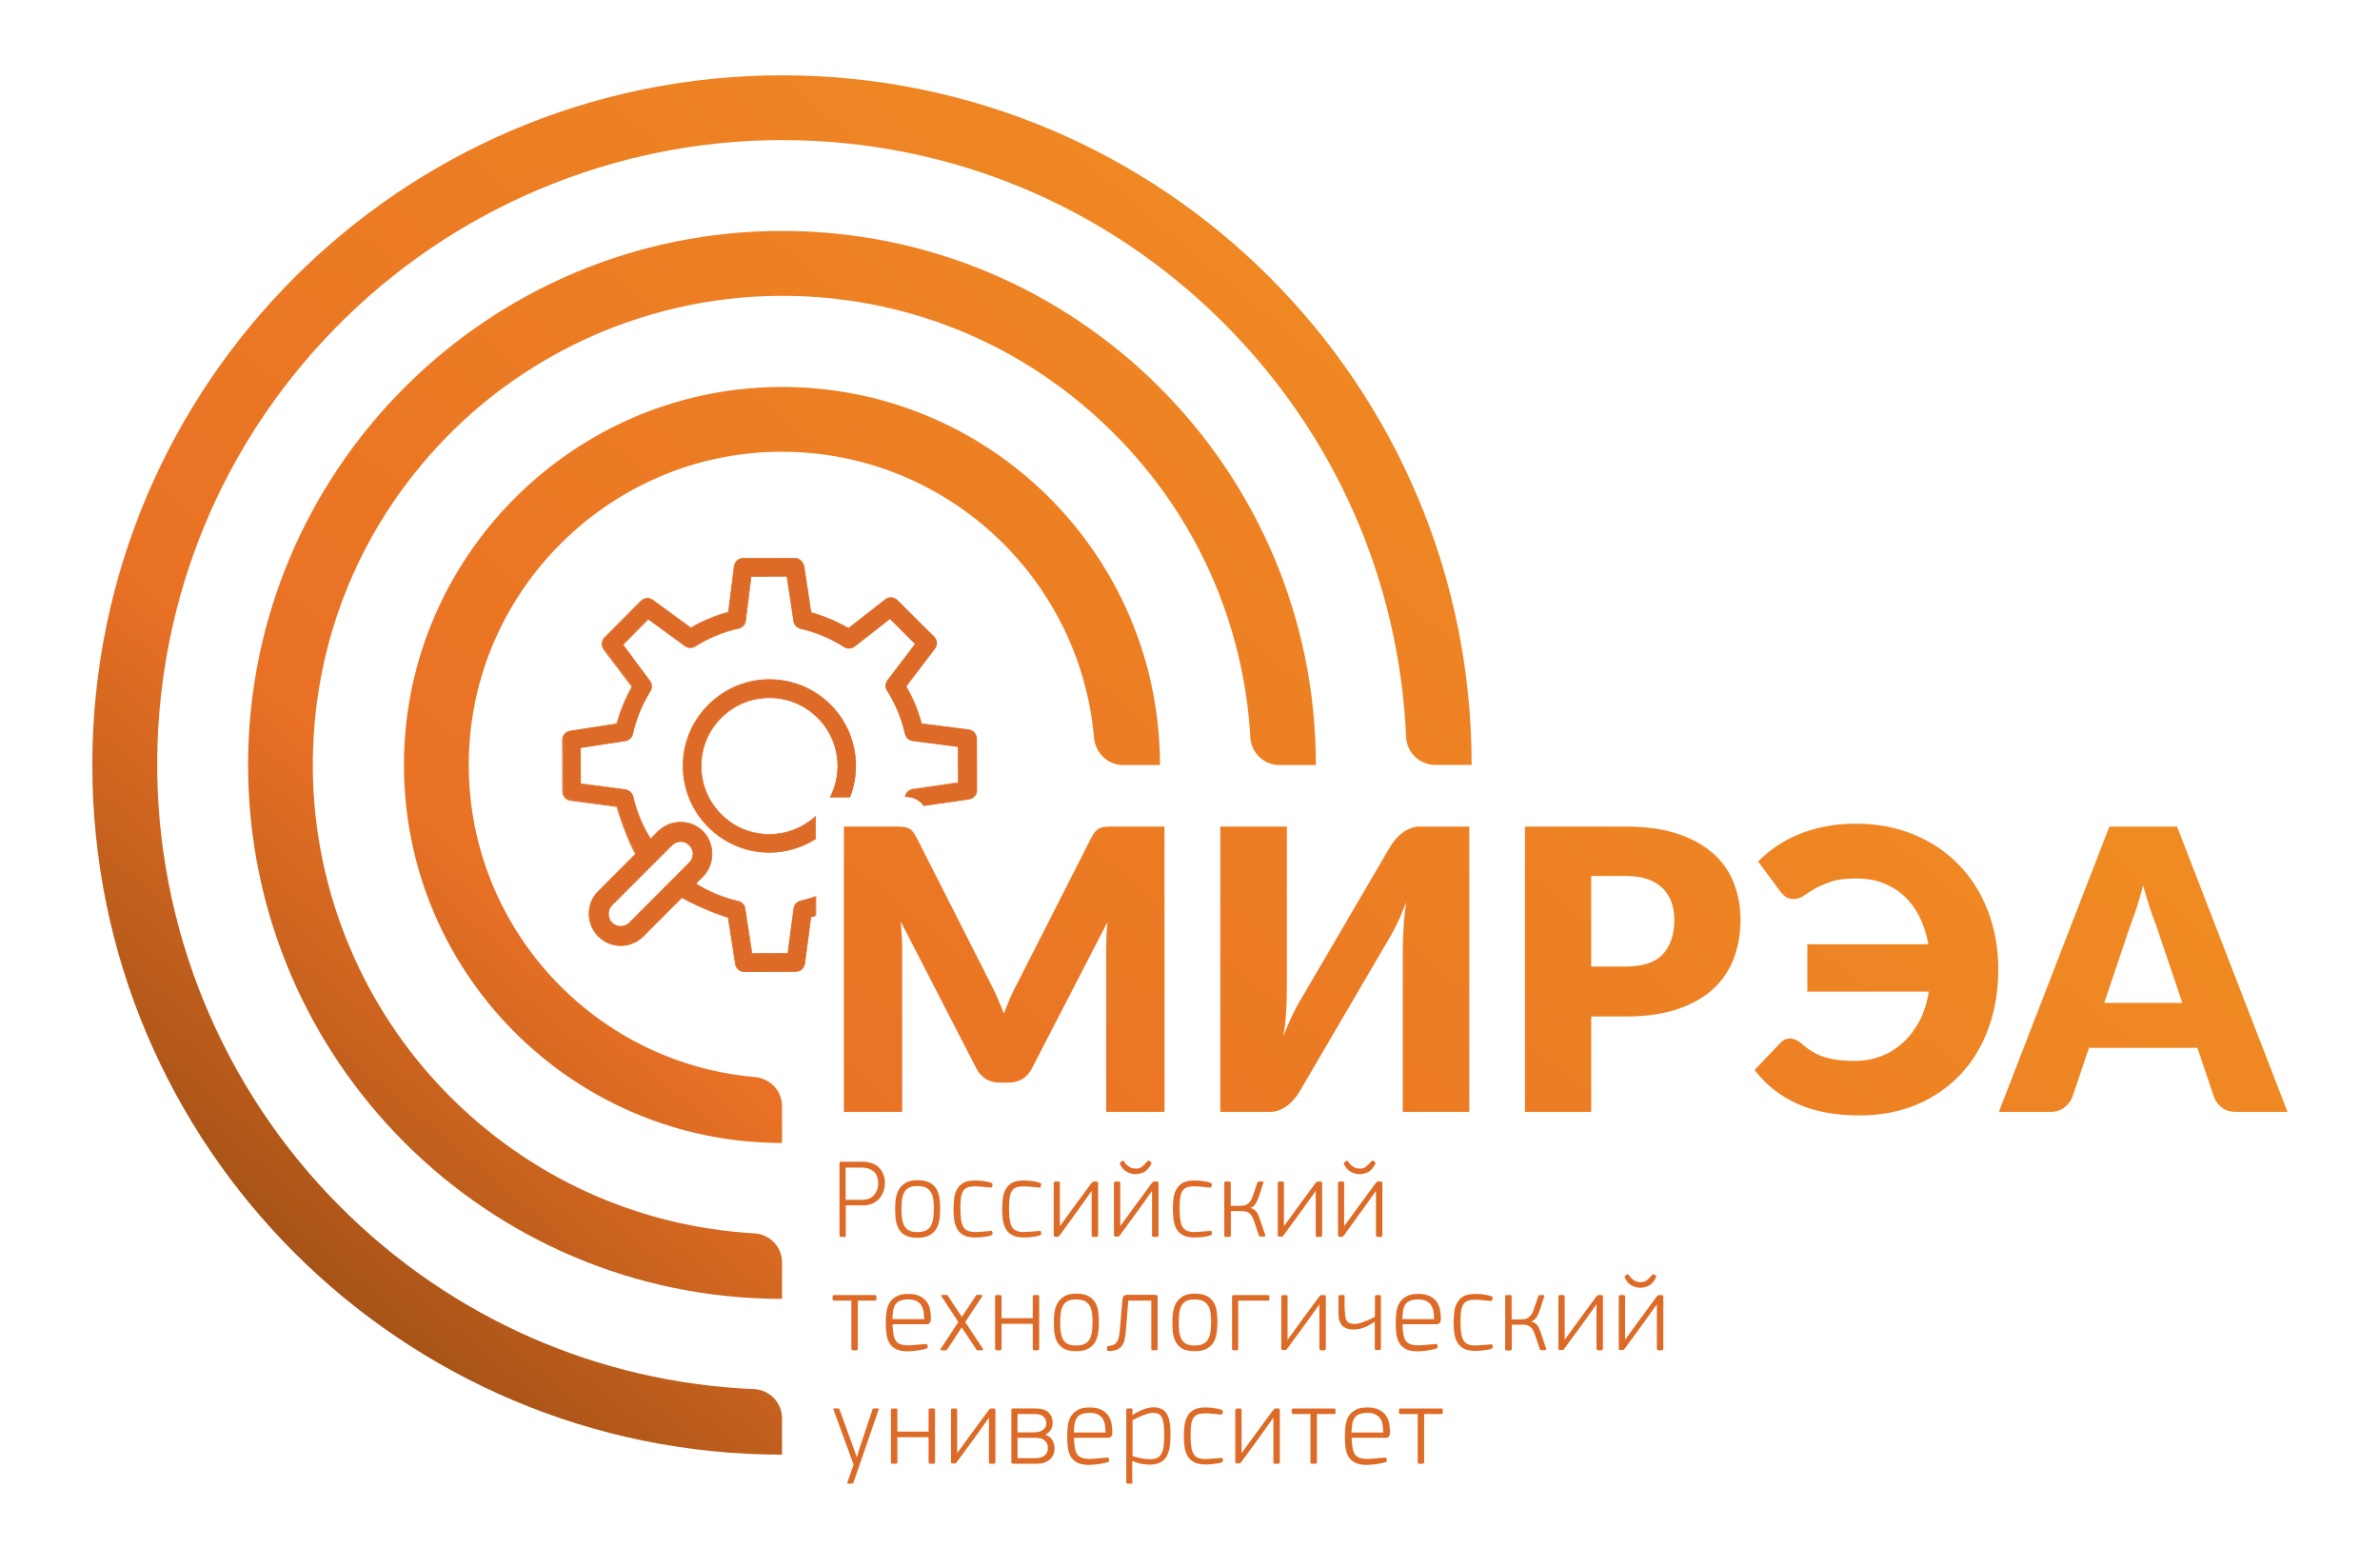<?xml version="1.0" encoding="utf-8"?>
<!-- Generator: Adobe Illustrator 25.4.1, SVG Export Plug-In . SVG Version: 6.00 Build 0)  -->
<svg version="1.1" id="Слой_1" xmlns="http://www.w3.org/2000/svg" xmlns:xlink="http://www.w3.org/1999/xlink" x="0px" y="0px"
	 viewBox="0 0 1624.2 1069.1" style="enable-background:new 0 0 1624.2 1069.1;" xml:space="preserve">
<g>
	<g>
		<path style="fill:#DD6B27;" d="M603.9,807.3c0,1.9-0.3,3.7-0.9,5.5c-0.6,1.8-1.5,3.4-2.7,4.9c-1.2,1.4-2.8,2.6-4.6,3.5
			c-1.9,0.9-4.2,1.4-6.9,1.4h-11.6v20.4c0,0.5-0.1,0.8-0.2,0.9c-0.2,0.2-0.4,0.2-0.9,0.2H574c-0.4,0-0.7-0.1-0.9-0.2
			c-0.2-0.2-0.2-0.5-0.2-0.9v-49.2c0-0.4,0.1-0.6,0.2-0.8c0.2-0.2,0.5-0.2,0.9-0.2h14.6c2.2,0,4.2,0.3,6,0.9
			c1.9,0.6,3.5,1.5,4.8,2.7c1.4,1.2,2.4,2.7,3.2,4.5C603.5,802.8,603.9,804.9,603.9,807.3z M599.3,807.4c0-3.7-1.1-6.4-3.3-8.1
			c-2.2-1.7-5-2.6-8.4-2.5h-10.5v22h11.5c0.6,0,1.5-0.1,2.7-0.3c1.2-0.2,2.4-0.7,3.5-1.5c1.2-0.8,2.2-1.9,3-3.4
			C598.9,811.9,599.3,809.9,599.3,807.4z"/>
		<path style="fill:#DD6B27;" d="M626,844.7c-3.6,0-6.3-0.6-8.4-1.8c-2-1.2-3.5-2.7-4.5-4.7c-1-1.9-1.6-4.1-1.9-6.5
			c-0.2-2.4-0.3-4.8-0.3-7.2c0-2,0.1-4.1,0.4-6.3c0.3-2.2,1-4.3,2-6.2c1.1-1.9,2.6-3.4,4.6-4.7c2-1.2,4.7-1.9,8.1-1.9
			c3.5,0,6.2,0.5,8.3,1.6c2.1,1.1,3.6,2.5,4.7,4.3c1.1,1.8,1.8,3.8,2.1,6.1c0.3,2.3,0.5,4.6,0.5,7c0,2.4-0.1,4.8-0.4,7.2
			c-0.3,2.4-0.9,4.6-1.9,6.5c-1,1.9-2.6,3.5-4.7,4.7C632.5,844.1,629.6,844.7,626,844.7z M626,809.4c-2.3,0-4.1,0.3-5.5,1
			c-1.4,0.7-2.5,1.7-3.3,3.1s-1.3,3-1.6,5c-0.3,1.9-0.4,4.2-0.4,6.6c0,2.5,0.1,4.7,0.4,6.6c0.3,1.9,0.8,3.6,1.6,5
			c0.8,1.4,1.9,2.4,3.3,3.1c1.4,0.7,3.2,1,5.5,1c2.3,0,4.2-0.3,5.7-1s2.6-1.7,3.4-3c0.8-1.3,1.4-3,1.7-4.9c0.3-1.9,0.5-4.2,0.5-6.8
			c0-2.5-0.1-4.8-0.4-6.7c-0.3-1.9-0.8-3.6-1.7-4.9c-0.8-1.3-2-2.4-3.4-3.1C630.3,809.7,628.4,809.4,626,809.4z"/>
		<path style="fill:#DD6B27;" d="M665.5,805.6c0.7,0,1.5,0,2.5,0.1c1,0.1,2,0.1,3,0.3c1,0.1,2,0.3,3,0.5c1,0.2,1.9,0.5,2.6,0.8
			c0.4,0.2,0.6,0.4,0.7,0.6c0,0.3,0,0.5,0,0.7l-0.3,1.3c-0.1,0.3-0.2,0.4-0.5,0.5c-0.3,0.1-0.6,0.1-0.9,0c-0.7-0.1-1.4-0.1-2.3-0.2
			c-0.9-0.1-1.7-0.2-2.7-0.3s-1.8-0.1-2.7-0.2c-0.9-0.1-1.7-0.1-2.5-0.1c-2,0-3.7,0.2-5,0.7c-1.3,0.5-2.3,1.3-3.1,2.5
			c-0.7,1.2-1.3,2.8-1.5,4.7c-0.3,2-0.4,4.4-0.4,7.4c0,3.1,0.2,5.6,0.5,7.6c0.3,2,0.8,3.7,1.6,4.9c0.7,1.2,1.8,2.1,3.1,2.6
			c1.3,0.5,2.9,0.8,5,0.8c0.5,0,1.2,0,2.1-0.1c0.9-0.1,1.8-0.1,2.8-0.2c1-0.1,2-0.2,3-0.2c1-0.1,1.9-0.2,2.7-0.3c0.6,0,1,0.2,1,0.7
			l0.2,1c0.1,0.3,0,0.5-0.1,0.7c-0.1,0.2-0.4,0.4-0.8,0.6c-1.2,0.5-2.9,0.9-5,1.1c-2.1,0.3-4.1,0.4-6,0.4c-3.2,0-5.8-0.5-7.7-1.5
			c-1.9-1-3.4-2.3-4.5-4.1c-1-1.8-1.7-3.8-2.1-6.2c-0.3-2.4-0.5-5-0.5-7.9c0-2.5,0.2-5,0.5-7.3c0.3-2.3,1-4.4,2.1-6.2
			c1-1.8,2.5-3.2,4.5-4.3C659.7,806.1,662.2,805.6,665.5,805.6z"/>
		<path style="fill:#DD6B27;" d="M698.7,805.6c0.7,0,1.5,0,2.5,0.1c1,0.1,2,0.1,3,0.3c1,0.1,2,0.3,3,0.5c1,0.2,1.9,0.5,2.6,0.8
			c0.4,0.2,0.6,0.4,0.7,0.6c0,0.3,0,0.5,0,0.7l-0.3,1.3c-0.1,0.3-0.2,0.4-0.5,0.5c-0.3,0.1-0.6,0.1-0.9,0c-0.7-0.1-1.4-0.1-2.3-0.2
			c-0.9-0.1-1.7-0.2-2.7-0.3s-1.8-0.1-2.7-0.2c-0.9-0.1-1.7-0.1-2.5-0.1c-2,0-3.7,0.2-5,0.7c-1.3,0.5-2.3,1.3-3.1,2.5
			c-0.7,1.2-1.3,2.8-1.5,4.7c-0.3,2-0.4,4.4-0.4,7.4c0,3.1,0.2,5.6,0.5,7.6c0.3,2,0.8,3.7,1.6,4.9c0.7,1.2,1.8,2.1,3.1,2.6
			c1.3,0.5,2.9,0.8,5,0.8c0.5,0,1.2,0,2.1-0.1c0.9-0.1,1.8-0.1,2.8-0.2c1-0.1,2-0.2,3-0.2c1-0.1,1.9-0.2,2.7-0.3c0.6,0,1,0.2,1,0.7
			l0.2,1c0.1,0.3,0,0.5-0.1,0.7c-0.1,0.2-0.4,0.4-0.8,0.6c-1.2,0.5-2.9,0.9-5,1.1c-2.1,0.3-4.1,0.4-6,0.4c-3.2,0-5.8-0.5-7.7-1.5
			c-1.9-1-3.4-2.3-4.5-4.1c-1-1.8-1.7-3.8-2.1-6.2c-0.3-2.4-0.5-5-0.5-7.9c0-2.5,0.2-5,0.5-7.3c0.3-2.3,1-4.4,2.1-6.2
			c1-1.8,2.5-3.2,4.5-4.3C692.9,806.1,695.5,805.6,698.7,805.6z"/>
		<path style="fill:#DD6B27;" d="M719.1,807.4c0-0.7,0.4-1.1,1.1-1.1h2.1c0.7,0,1,0.4,1,1.1v29.4l9.8-13.5l11.8-16
			c0.3-0.3,0.5-0.5,0.7-0.7c0.2-0.2,0.5-0.3,0.9-0.3h1.8c0.7,0,1.1,0.3,1.1,1V843c0,0.7-0.4,1.1-1.2,1.1h-2c-0.8,0-1.2-0.4-1.2-1.1
			v-30.3l-8.4,11.8L723,843.3c-0.2,0.2-0.3,0.4-0.5,0.5c-0.2,0.2-0.5,0.2-0.9,0.2h-1.5c-0.7,0-1-0.4-1-1.1V807.4z"/>
		<path style="fill:#DD6B27;" d="M760.3,807.4c0-0.7,0.4-1.1,1.1-1.1h2.1c0.7,0,1,0.4,1,1.1v29.4l9.8-13.5l11.8-16
			c0.3-0.3,0.5-0.5,0.7-0.7c0.2-0.2,0.5-0.3,0.9-0.3h1.8c0.7,0,1.1,0.3,1.1,1V843c0,0.7-0.4,1.1-1.2,1.1h-2c-0.8,0-1.2-0.4-1.2-1.1
			v-30.3l-8.4,11.8l-13.7,18.7c-0.2,0.2-0.3,0.4-0.5,0.5c-0.2,0.2-0.5,0.2-0.9,0.2h-1.5c-0.7,0-1-0.4-1-1.1V807.4z M774.9,801.3
			c-2,0-4-0.5-5.8-1.5c-1.9-1-3.4-2.6-4.5-4.8c-0.1-0.2-0.2-0.5-0.3-0.9c-0.1-0.4-0.1-0.7,0.2-0.9l1.2-0.9c0.4-0.3,0.8-0.2,1.2,0.2
			c0.7,0.9,1.3,1.7,1.9,2.3c0.6,0.6,1.3,1.1,1.9,1.5c0.6,0.4,1.3,0.7,2.1,0.9c0.7,0.2,1.5,0.3,2.4,0.3c1.5,0,2.9-0.4,4-1.2
			c1.1-0.8,2.4-2.1,3.9-3.9c0.4-0.4,0.7-0.4,1.2-0.2l1.2,0.9c0.3,0.2,0.3,0.5,0.2,0.9c-0.2,0.4-0.3,0.7-0.4,0.9
			c-1.2,2.3-2.7,3.9-4.5,5C778.7,800.8,776.8,801.3,774.9,801.3z"/>
		<path style="fill:#DD6B27;" d="M815.2,805.6c0.7,0,1.5,0,2.5,0.1c1,0.1,2,0.1,3,0.3s2,0.3,3,0.5c1,0.2,1.9,0.5,2.6,0.8
			c0.4,0.2,0.6,0.4,0.7,0.6c0,0.3,0,0.5,0,0.7l-0.3,1.3c-0.1,0.3-0.2,0.4-0.5,0.5c-0.3,0.1-0.6,0.1-0.9,0c-0.7-0.1-1.4-0.1-2.3-0.2
			s-1.7-0.2-2.7-0.3c-0.9-0.1-1.8-0.1-2.8-0.2c-0.9-0.1-1.7-0.1-2.5-0.1c-2,0-3.7,0.2-5,0.7c-1.3,0.5-2.3,1.3-3.1,2.5
			c-0.7,1.2-1.3,2.8-1.5,4.7c-0.3,2-0.4,4.4-0.4,7.4c0,3.1,0.2,5.6,0.5,7.6c0.3,2,0.8,3.7,1.6,4.9c0.7,1.2,1.8,2.1,3.1,2.6
			c1.3,0.5,2.9,0.8,5,0.8c0.5,0,1.2,0,2.1-0.1c0.9-0.1,1.8-0.1,2.8-0.2c1-0.1,2-0.2,3-0.2c1-0.1,1.9-0.2,2.8-0.3c0.6,0,1,0.2,1,0.7
			l0.2,1c0.1,0.3,0,0.5-0.1,0.7s-0.4,0.4-0.8,0.6c-1.2,0.5-2.9,0.9-5,1.1c-2.1,0.3-4.1,0.4-6,0.4c-3.2,0-5.8-0.5-7.7-1.5
			c-1.9-1-3.4-2.3-4.5-4.1c-1-1.8-1.7-3.8-2.1-6.2c-0.3-2.4-0.5-5-0.5-7.9c0-2.5,0.2-5,0.5-7.3c0.3-2.3,1-4.4,2.1-6.2
			c1-1.8,2.5-3.2,4.5-4.3C809.4,806.1,812,805.6,815.2,805.6z"/>
		<path style="fill:#DD6B27;" d="M839.9,843.2c0,0.6-0.3,0.9-0.9,0.9h-2.7c-0.5,0-0.8-0.3-0.8-0.9v-36c0-0.6,0.3-0.9,0.8-0.9h2.7
			c0.6,0,0.9,0.3,0.9,0.9v15.7h6.7c0.7,0,1.4-0.1,2.2-0.2c0.8-0.1,1.5-0.4,2.3-0.9c0.7-0.5,1.5-1.1,2.1-2c0.7-0.9,1.2-2,1.7-3.4
			l3.1-9.1c0.2-0.7,0.6-1,1.3-1h1.9c0.6,0,0.9,0.1,1,0.3c0.1,0.2,0,0.5-0.1,0.9l-3,9.1c-0.7,2.1-1.5,3.8-2.4,5.1
			c-0.9,1.3-2,2.2-3.5,2.6c0.9,0.3,1.7,0.6,2.4,1c0.7,0.4,1.3,1,1.8,1.6c0.5,0.6,1,1.4,1.3,2.3c0.4,0.9,0.7,1.9,1.2,3.1l3.5,10.4
			c0.1,0.4,0.1,0.7,0,0.9c-0.1,0.2-0.4,0.3-0.9,0.3h-2.2c-0.3,0-0.6-0.1-0.8-0.2c-0.2-0.1-0.4-0.4-0.5-0.8l-3.3-9.9
			c-0.5-1.4-1-2.5-1.6-3.4c-0.6-0.9-1.3-1.5-2-2c-0.7-0.5-1.5-0.8-2.4-0.9c-0.9-0.2-1.8-0.2-2.7-0.2h-7V843.2z"/>
		<path style="fill:#DD6B27;" d="M872,807.4c0-0.7,0.4-1.1,1.1-1.1h2.1c0.7,0,1,0.4,1,1.1v29.4l9.8-13.5l11.8-16
			c0.3-0.3,0.5-0.5,0.7-0.7c0.2-0.2,0.5-0.3,0.9-0.3h1.8c0.7,0,1.1,0.3,1.1,1V843c0,0.7-0.4,1.1-1.2,1.1h-2c-0.8,0-1.2-0.4-1.2-1.1
			v-30.3l-8.4,11.8l-13.7,18.7c-0.2,0.2-0.3,0.4-0.5,0.5c-0.2,0.2-0.5,0.2-0.9,0.2H873c-0.7,0-1-0.4-1-1.1V807.4z"/>
		<path style="fill:#DD6B27;" d="M913.1,807.4c0-0.7,0.4-1.1,1.1-1.1h2.1c0.7,0,1,0.4,1,1.1v29.4l9.8-13.5l11.8-16
			c0.3-0.3,0.5-0.5,0.7-0.7c0.2-0.2,0.5-0.3,0.9-0.3h1.8c0.7,0,1.1,0.3,1.1,1V843c0,0.7-0.4,1.1-1.2,1.1h-2c-0.8,0-1.2-0.4-1.2-1.1
			v-30.3l-8.4,11.8L917,843.3c-0.2,0.2-0.3,0.4-0.5,0.5c-0.2,0.2-0.5,0.2-0.9,0.2h-1.5c-0.7,0-1-0.4-1-1.1V807.4z M927.8,801.3
			c-2,0-4-0.5-5.8-1.5c-1.9-1-3.4-2.6-4.5-4.8c-0.1-0.2-0.2-0.5-0.3-0.9c-0.1-0.4-0.1-0.7,0.2-0.9l1.2-0.9c0.4-0.3,0.8-0.2,1.2,0.2
			c0.7,0.9,1.3,1.7,1.9,2.3c0.6,0.6,1.3,1.1,1.9,1.5c0.6,0.4,1.3,0.7,2.1,0.9c0.7,0.2,1.5,0.3,2.4,0.3c1.5,0,2.9-0.4,4-1.2
			c1.1-0.8,2.4-2.1,3.9-3.9c0.4-0.4,0.7-0.4,1.2-0.2l1.2,0.9c0.3,0.2,0.3,0.5,0.2,0.9c-0.2,0.4-0.3,0.7-0.4,0.9
			c-1.2,2.3-2.7,3.9-4.5,5C931.6,800.8,929.7,801.3,927.8,801.3z"/>
		<path style="fill:#DD6B27;" d="M597.1,887.6h-11.7v32.9c0,0.7-0.4,1-1.2,1h-1.9c-0.8,0-1.3-0.3-1.3-1v-32.9h-11.6
			c-0.8,0-1.2-0.4-1.2-1.1v-1.7c0-0.7,0.4-1,1.2-1h27.7c0.4,0,0.7,0.1,0.8,0.3c0.1,0.2,0.2,0.4,0.2,0.7v1.7
			C598.2,887.2,597.9,887.6,597.1,887.6z"/>
		<path style="fill:#DD6B27;" d="M619.8,883c3.3,0,5.9,0.5,7.9,1.5c2,1,3.5,2.3,4.7,3.8c1.1,1.6,1.9,3.4,2.3,5.4
			c0.4,2,0.6,4.1,0.6,6.2c0,1.2-0.2,2.1-0.7,2.8c-0.4,0.7-1.3,1-2.5,1h-23c0.1,2.6,0.3,4.8,0.6,6.6c0.3,1.8,0.8,3.3,1.5,4.5
			c0.7,1.1,1.8,2,3.2,2.5c1.4,0.5,3.2,0.8,5.5,0.8c0.8,0,1.7,0,2.8-0.1c1.1-0.1,2.2-0.2,3.3-0.3c1.1-0.1,2.2-0.2,3.3-0.3
			c1.1-0.1,1.9-0.2,2.6-0.2c0.5-0.1,0.9,0.2,1,0.6l0.2,1.2c0.2,0.6-0.1,1-0.9,1.3c-0.6,0.2-1.4,0.4-2.5,0.7c-1,0.2-2.1,0.4-3.3,0.6
			c-1.2,0.2-2.4,0.3-3.6,0.4c-1.2,0.1-2.3,0.2-3.3,0.2c-3.5,0-6.2-0.5-8.2-1.6c-2-1.1-3.5-2.5-4.5-4.3c-1-1.8-1.6-3.9-1.9-6.3
			c-0.3-2.4-0.4-4.9-0.4-7.5c0-2.2,0.1-4.5,0.4-6.8c0.3-2.3,0.9-4.4,1.9-6.2c1-1.9,2.5-3.4,4.6-4.6C613.5,883.6,616.3,883,619.8,883
			z M619.8,886.8c-2.4,0-4.2,0.3-5.6,0.9c-1.4,0.6-2.4,1.5-3.2,2.6c-0.7,1.1-1.2,2.5-1.5,4.2c-0.2,1.7-0.4,3.6-0.5,5.7h21.7
			c-0.1-1.6-0.2-3.2-0.4-4.8c-0.2-1.6-0.7-3.1-1.4-4.3c-0.7-1.3-1.8-2.3-3.3-3.1C624.2,887.2,622.3,886.8,619.8,886.8z"/>
		<path style="fill:#DD6B27;" d="M670.8,921.2c-0.1,0.2-0.3,0.3-0.6,0.3h-3.1c-0.3,0-0.4-0.1-0.5-0.2c-0.1-0.2-0.2-0.3-0.4-0.5
			l-9.9-14.9l-9.8,14.9c-0.2,0.2-0.3,0.4-0.4,0.5c-0.1,0.2-0.3,0.2-0.5,0.2h-3.2c-0.3,0-0.5-0.1-0.6-0.3c-0.1-0.2,0-0.4,0.1-0.6
			l12.1-18.4l-11.5-17.5c-0.2-0.3-0.2-0.5-0.1-0.7c0.1-0.2,0.3-0.3,0.6-0.3h3.1c0.3,0,0.4,0.1,0.5,0.2c0.1,0.1,0.2,0.3,0.4,0.6
			l9.4,14.2l9.4-14.2c0.1-0.3,0.2-0.5,0.3-0.6c0.1-0.1,0.3-0.2,0.6-0.2h3.1c0.3,0,0.5,0.1,0.6,0.3c0.1,0.2,0,0.4-0.1,0.7l-11.6,17.5
			l12.2,18.4C670.9,920.8,670.9,921,670.8,921.2z"/>
		<path style="fill:#DD6B27;" d="M708.1,921.5h-2c-0.8,0-1.3-0.3-1.3-1v-17.1h-21.3v17.1c0,0.7-0.4,1-1.2,1h-2.1
			c-0.7,0-1.1-0.3-1.1-1v-35.7c0-0.7,0.4-1,1.1-1h2.1c0.8,0,1.2,0.3,1.2,1v14.8h21.3v-14.8c0-0.7,0.4-1,1.3-1h2c0.7,0,1.1,0.3,1.1,1
			v35.7C709.2,921.2,708.8,921.5,708.1,921.5z"/>
		<path style="fill:#DD6B27;" d="M734.3,922.1c-3.6,0-6.3-0.6-8.4-1.8c-2-1.2-3.5-2.7-4.5-4.7c-1-1.9-1.6-4.1-1.9-6.5
			c-0.2-2.4-0.3-4.8-0.3-7.2c0-2,0.1-4.1,0.4-6.3c0.3-2.2,1-4.3,2-6.2c1.1-1.9,2.6-3.4,4.6-4.7c2-1.2,4.7-1.9,8.1-1.9
			c3.5,0,6.2,0.5,8.3,1.6c2.1,1.1,3.6,2.5,4.7,4.3c1.1,1.8,1.8,3.8,2.1,6.1c0.3,2.3,0.5,4.6,0.5,7c0,2.4-0.1,4.8-0.4,7.2
			c-0.3,2.4-0.9,4.6-1.9,6.5c-1,1.9-2.6,3.5-4.7,4.7C740.8,921.5,737.9,922.1,734.3,922.1z M734.3,886.8c-2.3,0-4.1,0.3-5.5,1
			c-1.4,0.7-2.5,1.7-3.3,3.1s-1.3,3-1.6,5c-0.3,1.9-0.4,4.2-0.4,6.6c0,2.5,0.1,4.7,0.4,6.6c0.3,1.9,0.8,3.6,1.6,5
			c0.8,1.4,1.9,2.4,3.3,3.1c1.4,0.7,3.2,1,5.5,1c2.3,0,4.2-0.3,5.7-1s2.6-1.7,3.4-3c0.8-1.3,1.4-3,1.7-4.9c0.3-1.9,0.5-4.2,0.5-6.8
			c0-2.5-0.1-4.8-0.4-6.7c-0.3-1.9-0.8-3.6-1.7-4.9c-0.8-1.3-2-2.4-3.4-3.1C738.6,887.2,736.7,886.8,734.3,886.8z"/>
		<path style="fill:#DD6B27;" d="M788.9,883.8c0.7,0,1.1,0.3,1.1,1v35.7c0,0.7-0.3,1-1,1h-2.1c-0.8,0-1.2-0.3-1.2-1v-32.9H770
			l-1.7,20.9c-0.2,1.8-0.4,3.5-0.7,5.1c-0.3,1.6-0.8,3.1-1.6,4.3c-0.8,1.3-1.9,2.3-3.4,3c-1.5,0.7-3.5,1.1-6,1.1
			c-0.7,0-1.1-0.3-1.1-0.9v-1.6c0-0.4,0.1-0.6,0.2-0.7c0.1-0.1,0.4-0.1,0.7-0.2c1.5-0.2,2.8-0.5,3.7-0.9c0.9-0.5,1.7-1.1,2.2-2.1
			c0.6-0.9,1-2.1,1.3-3.5c0.3-1.4,0.5-3.3,0.7-5.4l1.7-19.7c0.1-1.3,0.5-2.2,1-2.7c0.6-0.5,1.5-0.7,2.8-0.7H788.9z"/>
		<path style="fill:#DD6B27;" d="M815.2,922.1c-3.6,0-6.3-0.6-8.4-1.8c-2-1.2-3.5-2.7-4.5-4.7c-1-1.9-1.6-4.1-1.9-6.5
			c-0.2-2.4-0.3-4.8-0.3-7.2c0-2,0.1-4.1,0.4-6.3c0.3-2.2,1-4.3,2-6.2c1.1-1.9,2.6-3.4,4.6-4.7c2-1.2,4.7-1.9,8.1-1.9
			c3.5,0,6.2,0.5,8.3,1.6c2.1,1.1,3.6,2.5,4.7,4.3c1.1,1.8,1.8,3.8,2.1,6.1c0.3,2.3,0.5,4.6,0.5,7c0,2.4-0.1,4.8-0.4,7.2
			c-0.3,2.4-0.9,4.6-1.9,6.5c-1,1.9-2.6,3.5-4.7,4.7C821.7,921.5,818.9,922.1,815.2,922.1z M815.2,886.8c-2.3,0-4.1,0.3-5.5,1
			c-1.4,0.7-2.5,1.7-3.3,3.1s-1.3,3-1.6,5c-0.3,1.9-0.4,4.2-0.4,6.6c0,2.5,0.1,4.7,0.4,6.6c0.3,1.9,0.8,3.6,1.6,5
			c0.8,1.4,1.9,2.4,3.3,3.1c1.4,0.7,3.2,1,5.5,1c2.3,0,4.2-0.3,5.7-1c1.5-0.7,2.6-1.7,3.4-3c0.8-1.3,1.4-3,1.7-4.9s0.5-4.2,0.5-6.8
			c0-2.5-0.1-4.8-0.4-6.7c-0.3-1.9-0.8-3.6-1.7-4.9c-0.8-1.3-2-2.4-3.4-3.1C819.5,887.2,817.6,886.8,815.2,886.8z"/>
		<path style="fill:#DD6B27;" d="M866,887.4c-0.2,0.2-0.5,0.2-0.9,0.2h-20.1v32.8c0,0.7-0.4,1.1-1.1,1.1h-1.9
			c-0.8,0-1.2-0.4-1.2-1.1v-35.6c0-0.7,0.4-1,1.1-1h23.3c0.7,0,1.1,0.3,1.1,1v1.7C866.2,886.9,866.1,887.2,866,887.4z"/>
		<path style="fill:#DD6B27;" d="M874.5,884.9c0-0.7,0.4-1.1,1.1-1.1h2.1c0.7,0,1,0.4,1,1.1v29.4l9.8-13.5l11.8-16
			c0.3-0.3,0.5-0.5,0.7-0.7c0.2-0.2,0.5-0.3,0.9-0.3h1.8c0.7,0,1.1,0.3,1.1,1v35.6c0,0.7-0.4,1.1-1.2,1.1h-2c-0.8,0-1.2-0.4-1.2-1.1
			v-30.3l-8.4,11.8l-13.7,18.7c-0.2,0.2-0.3,0.4-0.5,0.5c-0.2,0.2-0.5,0.2-0.9,0.2h-1.5c-0.7,0-1-0.4-1-1.1V884.9z"/>
		<path style="fill:#DD6B27;" d="M918,898c0.2,1.4,0.5,2.5,1,3.3c0.5,0.8,1.2,1.4,2.1,1.7c0.9,0.3,2.1,0.5,3.6,0.5
			c1.1,0,2.3-0.2,3.6-0.6c1.3-0.4,2.6-0.9,3.9-1.4c1.3-0.5,2.5-1.1,3.6-1.6c1.1-0.5,1.9-1,2.5-1.3V885c0-0.8,0.4-1.2,1.1-1.2h2
			c0.4,0,0.7,0.1,0.8,0.2c0.1,0.2,0.2,0.5,0.2,0.9v35.2c0,0.8-0.3,1.2-1,1.2h-2c-0.4,0-0.7-0.1-0.9-0.2c-0.2-0.2-0.3-0.5-0.3-1V902
			c-0.5,0.4-1.3,0.8-2.2,1.4c-1,0.6-2.1,1.2-3.3,1.8c-1.2,0.6-2.6,1.1-4.1,1.5c-1.5,0.4-3,0.6-4.5,0.6c-2.4,0-4.3-0.3-5.7-1
			c-1.4-0.6-2.5-1.5-3.2-2.6c-0.7-1.1-1.2-2.4-1.5-4c-0.2-1.5-0.3-3.3-0.3-5.1V885c0-0.8,0.4-1.2,1.2-1.2h2c0.4,0,0.7,0.1,0.8,0.2
			c0.1,0.2,0.2,0.5,0.2,0.9v7.6C917.8,894.8,917.9,896.6,918,898z"/>
		<path style="fill:#DD6B27;" d="M967.8,883c3.3,0,5.9,0.5,7.9,1.5c2,1,3.5,2.3,4.7,3.8c1.1,1.6,1.9,3.4,2.3,5.4
			c0.4,2,0.6,4.1,0.6,6.2c0,1.2-0.2,2.1-0.7,2.8c-0.4,0.7-1.3,1-2.5,1h-23c0.1,2.6,0.3,4.8,0.6,6.6c0.3,1.8,0.8,3.3,1.5,4.5
			c0.7,1.1,1.8,2,3.2,2.5c1.4,0.5,3.2,0.8,5.5,0.8c0.8,0,1.7,0,2.8-0.1c1.1-0.1,2.2-0.2,3.3-0.3c1.1-0.1,2.2-0.2,3.3-0.3
			c1.1-0.1,1.9-0.2,2.6-0.2c0.5-0.1,0.9,0.2,1,0.6l0.2,1.2c0.2,0.6-0.1,1-0.9,1.3c-0.6,0.2-1.4,0.4-2.5,0.7c-1,0.2-2.1,0.4-3.3,0.6
			c-1.2,0.2-2.4,0.3-3.6,0.4c-1.2,0.1-2.3,0.2-3.3,0.2c-3.5,0-6.2-0.5-8.2-1.6c-2-1.1-3.5-2.5-4.5-4.3c-1-1.8-1.6-3.9-1.9-6.3
			c-0.3-2.4-0.4-4.9-0.4-7.5c0-2.2,0.1-4.5,0.4-6.8c0.3-2.3,0.9-4.4,1.9-6.2c1-1.9,2.5-3.4,4.6-4.6C961.4,883.6,964.2,883,967.8,883
			z M967.8,886.8c-2.4,0-4.2,0.3-5.6,0.9c-1.4,0.6-2.4,1.5-3.2,2.6c-0.7,1.1-1.2,2.5-1.5,4.2c-0.2,1.7-0.4,3.6-0.5,5.7h21.7
			c-0.1-1.6-0.2-3.2-0.4-4.8c-0.2-1.6-0.7-3.1-1.4-4.3c-0.7-1.3-1.8-2.3-3.3-3.1C972.2,887.2,970.3,886.8,967.8,886.8z"/>
		<path style="fill:#DD6B27;" d="M1006.8,883c0.7,0,1.5,0,2.5,0.1c1,0.1,2,0.1,3,0.3c1,0.1,2,0.3,3,0.5c1,0.2,1.9,0.5,2.6,0.8
			c0.4,0.2,0.6,0.4,0.7,0.6c0,0.3,0,0.5,0,0.7l-0.3,1.3c-0.1,0.3-0.2,0.4-0.5,0.5c-0.3,0.1-0.6,0.1-0.9,0c-0.7-0.1-1.4-0.1-2.3-0.2
			s-1.7-0.2-2.7-0.3c-0.9-0.1-1.8-0.1-2.7-0.2c-0.9-0.1-1.7-0.1-2.5-0.1c-2,0-3.7,0.2-5,0.7s-2.3,1.3-3.1,2.5
			c-0.7,1.2-1.3,2.8-1.5,4.7c-0.3,2-0.4,4.4-0.4,7.4c0,3.1,0.2,5.6,0.5,7.6s0.8,3.7,1.6,4.9c0.7,1.2,1.8,2.1,3.1,2.6
			c1.3,0.5,2.9,0.8,5,0.8c0.5,0,1.2,0,2.1-0.1c0.9-0.1,1.8-0.1,2.8-0.2c1-0.1,2-0.2,3-0.2c1-0.1,1.9-0.2,2.7-0.3c0.6,0,1,0.2,1,0.7
			l0.2,1c0.1,0.3,0,0.5-0.1,0.7s-0.4,0.4-0.8,0.6c-1.2,0.5-2.9,0.9-5,1.1c-2.1,0.3-4.1,0.4-6,0.4c-3.2,0-5.8-0.5-7.7-1.5
			c-1.9-1-3.4-2.3-4.5-4.1c-1-1.8-1.7-3.8-2.1-6.2c-0.3-2.4-0.5-5-0.5-7.9c0-2.5,0.2-5,0.5-7.3c0.3-2.3,1-4.4,2.1-6.2
			c1-1.8,2.5-3.2,4.5-4.3C1001.1,883.6,1003.6,883,1006.8,883z"/>
		<path style="fill:#DD6B27;" d="M1031.6,920.7c0,0.6-0.3,0.9-0.9,0.9h-2.7c-0.5,0-0.8-0.3-0.8-0.9v-36c0-0.6,0.3-0.9,0.8-0.9h2.7
			c0.6,0,0.9,0.3,0.9,0.9v15.7h6.7c0.7,0,1.4-0.1,2.2-0.2c0.8-0.1,1.5-0.4,2.3-0.9c0.7-0.5,1.5-1.1,2.1-2c0.7-0.9,1.2-2,1.7-3.4
			l3.1-9.1c0.2-0.7,0.6-1,1.3-1h1.9c0.6,0,0.9,0.1,1,0.3c0.1,0.2,0,0.5-0.1,0.9l-3,9.1c-0.7,2.1-1.5,3.8-2.4,5.1
			c-0.9,1.3-2,2.2-3.5,2.6c0.9,0.3,1.7,0.6,2.4,1c0.7,0.4,1.3,1,1.8,1.6c0.5,0.6,1,1.4,1.3,2.3c0.4,0.9,0.7,1.9,1.2,3.1l3.5,10.4
			c0.1,0.4,0.1,0.7,0,0.9c-0.1,0.2-0.4,0.3-0.9,0.3h-2.2c-0.3,0-0.6-0.1-0.8-0.2c-0.2-0.1-0.4-0.4-0.5-0.8l-3.3-9.9
			c-0.5-1.4-1-2.5-1.6-3.4c-0.6-0.9-1.3-1.5-2-2c-0.7-0.5-1.5-0.8-2.4-0.9c-0.9-0.2-1.8-0.2-2.7-0.2h-7V920.7z"/>
		<path style="fill:#DD6B27;" d="M1063.6,884.9c0-0.7,0.4-1.1,1.1-1.1h2.1c0.7,0,1,0.4,1,1.1v29.4l9.8-13.5l11.8-16
			c0.3-0.3,0.5-0.5,0.7-0.7c0.2-0.2,0.5-0.3,0.9-0.3h1.8c0.7,0,1.1,0.3,1.1,1v35.6c0,0.7-0.4,1.1-1.2,1.1h-2c-0.8,0-1.2-0.4-1.2-1.1
			v-30.3l-8.4,11.8l-13.7,18.7c-0.2,0.2-0.3,0.4-0.5,0.5c-0.2,0.2-0.5,0.2-0.9,0.2h-1.5c-0.7,0-1-0.4-1-1.1V884.9z"/>
		<path style="fill:#DD6B27;" d="M1104.8,884.9c0-0.7,0.4-1.1,1.1-1.1h2.1c0.7,0,1,0.4,1,1.1v29.4l9.8-13.5l11.8-16
			c0.3-0.3,0.5-0.5,0.7-0.7c0.2-0.2,0.5-0.3,0.9-0.3h1.8c0.7,0,1.1,0.3,1.1,1v35.6c0,0.7-0.4,1.1-1.2,1.1h-2c-0.8,0-1.2-0.4-1.2-1.1
			v-30.3l-8.4,11.8l-13.7,18.7c-0.2,0.2-0.3,0.4-0.5,0.5c-0.2,0.2-0.5,0.2-0.9,0.2h-1.5c-0.7,0-1-0.4-1-1.1V884.9z M1119.4,878.8
			c-2,0-4-0.5-5.8-1.5c-1.9-1-3.4-2.6-4.5-4.8c-0.1-0.2-0.2-0.5-0.3-0.9c-0.1-0.4-0.1-0.7,0.2-0.9l1.2-0.9c0.4-0.3,0.8-0.2,1.2,0.2
			c0.7,0.9,1.3,1.7,1.9,2.3c0.6,0.6,1.3,1.1,1.9,1.5c0.6,0.4,1.3,0.7,2.1,0.9c0.7,0.2,1.5,0.3,2.4,0.3c1.5,0,2.9-0.4,4-1.2
			c1.1-0.8,2.4-2.1,3.9-3.9c0.4-0.4,0.7-0.4,1.2-0.2l1.2,0.9c0.3,0.2,0.3,0.5,0.2,0.9c-0.2,0.4-0.3,0.7-0.4,0.9
			c-1.2,2.3-2.7,3.9-4.5,5C1123.2,878.2,1121.4,878.8,1119.4,878.8z"/>
		<path style="fill:#DD6B27;" d="M582.5,1011.6c-0.1,0.3-0.3,0.5-0.5,0.7c-0.2,0.2-0.5,0.2-0.9,0.2h-2.2c-0.6,0-0.8-0.3-0.6-0.9
			l4.2-12.1l-13.6-37.3c-0.1-0.3-0.1-0.5-0.1-0.7c0.1-0.2,0.2-0.3,0.5-0.3h2.8c0.4,0,0.7,0.3,0.9,0.9l10.3,28.3l1.4,4.3l1.3-4.5
			l9.4-28.3c0.1-0.3,0.2-0.4,0.3-0.5c0.1-0.1,0.2-0.2,0.5-0.2h3c0.3,0,0.5,0.1,0.5,0.2c0,0.2,0,0.4-0.1,0.6L582.5,1011.6z"/>
		<path style="fill:#DD6B27;" d="M637,998.9h-2c-0.8,0-1.3-0.3-1.3-1v-17.1h-21.3v17.1c0,0.7-0.4,1-1.2,1h-2.1c-0.7,0-1.1-0.3-1.1-1
			v-35.7c0-0.7,0.4-1,1.1-1h2.1c0.8,0,1.2,0.3,1.2,1V977h21.3v-14.8c0-0.7,0.4-1,1.3-1h2c0.7,0,1.1,0.3,1.1,1v35.7
			C638.1,998.6,637.8,998.9,637,998.9z"/>
		<path style="fill:#DD6B27;" d="M649,962.3c0-0.7,0.4-1.1,1.1-1.1h2.1c0.7,0,1,0.4,1,1.1v29.4l9.8-13.5l11.8-16
			c0.3-0.3,0.5-0.5,0.7-0.7c0.2-0.2,0.5-0.3,0.9-0.3h1.8c0.7,0,1.1,0.3,1.1,1v35.6c0,0.7-0.4,1.1-1.2,1.1h-2c-0.8,0-1.2-0.4-1.2-1.1
			v-30.3l-8.4,11.8l-13.7,18.7c-0.2,0.2-0.3,0.4-0.5,0.5c-0.2,0.2-0.5,0.2-0.9,0.2H650c-0.7,0-1-0.4-1-1.1V962.3z"/>
		<path style="fill:#DD6B27;" d="M706.7,961.2c4.1,0,7.1,0.9,8.9,2.7c1.8,1.8,2.8,4.2,2.8,7c0,0.6-0.1,1.3-0.2,2
			c-0.1,0.7-0.4,1.4-0.7,2.2c-0.3,0.7-0.8,1.4-1.5,2.1c-0.7,0.7-1.5,1.3-2.6,1.9c1.2,0.4,2.3,1,3.1,1.7c0.8,0.7,1.4,1.5,1.9,2.4
			c0.5,0.9,0.8,1.8,1,2.7c0.2,0.9,0.3,1.8,0.3,2.6c0,1.5-0.3,3-0.9,4.3c-0.6,1.3-1.4,2.4-2.5,3.3c-1.1,0.9-2.3,1.6-3.8,2.1
			c-1.4,0.5-3,0.7-4.8,0.7h-16c-0.6,0-1-0.1-1.2-0.3c-0.2-0.2-0.3-0.5-0.3-0.8v-35.7c0-0.6,0.4-0.9,1.2-0.9H706.7z M694.4,965v12.5
			h11.3c0.8,0,1.7-0.1,2.7-0.3s1.9-0.5,2.7-1c0.8-0.5,1.5-1.1,2.1-1.9s0.8-1.8,0.8-3.1c0-1.7-0.6-3.2-1.8-4.4
			c-1.2-1.2-3.2-1.8-6.2-1.8H694.4z M694.4,981.2v13.9h12c1.6,0,3-0.2,4.2-0.6c1.1-0.4,2-0.9,2.7-1.6c0.7-0.6,1.1-1.4,1.4-2.2
			c0.3-0.8,0.4-1.6,0.4-2.4c0-0.9-0.1-1.8-0.4-2.7s-0.7-1.6-1.4-2.2c-0.6-0.6-1.5-1.2-2.5-1.6c-1.1-0.4-2.4-0.6-3.9-0.6H694.4z"/>
		<path style="fill:#DD6B27;" d="M743.6,960.5c3.3,0,5.9,0.5,7.9,1.5c2,1,3.5,2.3,4.7,3.8c1.1,1.6,1.9,3.4,2.3,5.4
			c0.4,2,0.6,4.1,0.6,6.2c0,1.2-0.2,2.1-0.7,2.8c-0.4,0.7-1.3,1-2.5,1h-23c0.1,2.6,0.3,4.8,0.6,6.6c0.3,1.8,0.8,3.3,1.5,4.5
			c0.7,1.1,1.8,2,3.2,2.5c1.4,0.5,3.2,0.8,5.5,0.8c0.8,0,1.7,0,2.8-0.1c1.1-0.1,2.2-0.2,3.3-0.3c1.1-0.1,2.2-0.2,3.3-0.3
			c1.1-0.1,1.9-0.2,2.6-0.2c0.5-0.1,0.9,0.2,1,0.6l0.2,1.2c0.2,0.6-0.1,1-0.9,1.3c-0.6,0.2-1.4,0.4-2.5,0.7c-1,0.2-2.1,0.4-3.3,0.6
			c-1.2,0.2-2.4,0.3-3.6,0.4c-1.2,0.1-2.3,0.2-3.3,0.2c-3.5,0-6.2-0.5-8.2-1.6c-2-1.1-3.5-2.5-4.5-4.3c-1-1.8-1.6-3.9-1.9-6.3
			c-0.3-2.4-0.4-4.9-0.4-7.5c0-2.2,0.1-4.5,0.4-6.8c0.3-2.3,0.9-4.4,1.9-6.2c1-1.9,2.5-3.4,4.6-4.6
			C737.3,961,740.1,960.5,743.6,960.5z M743.6,964.2c-2.4,0-4.2,0.3-5.6,0.9c-1.4,0.6-2.4,1.5-3.2,2.6c-0.7,1.1-1.2,2.5-1.5,4.2
			c-0.2,1.7-0.4,3.6-0.5,5.7h21.7c-0.1-1.6-0.2-3.2-0.4-4.8c-0.2-1.6-0.7-3.1-1.4-4.3c-0.7-1.3-1.8-2.3-3.3-3.1
			C748,964.6,746.1,964.2,743.6,964.2z"/>
		<path style="fill:#DD6B27;" d="M772.9,1011.3c0,0.5-0.1,0.8-0.3,1c-0.2,0.2-0.5,0.2-0.9,0.2h-2.1c-0.7,0-1-0.4-1-1.2v-48.9
			c0-0.8,0.3-1.2,1-1.2h2.1c0.4,0,0.7,0.1,0.9,0.2c0.2,0.2,0.3,0.5,0.3,0.9l-0.1,3.4c0.5-0.4,1.3-0.8,2.3-1.4c1-0.6,2.2-1.2,3.4-1.7
			c1.3-0.6,2.7-1.1,4.1-1.5c1.5-0.4,3-0.7,4.5-0.7c2.3,0,4.2,0.4,5.7,1.2c1.5,0.8,2.7,1.9,3.6,3.5c0.9,1.6,1.5,3.5,1.9,5.9
			c0.4,2.4,0.5,5.1,0.5,8.3c0,3.3-0.2,6.2-0.7,8.8s-1.2,4.6-2.3,6.3c-1.1,1.7-2.6,3-4.4,3.8c-1.9,0.9-4.2,1.3-7.1,1.3
			c-1.5,0-3.2-0.2-5.1-0.5c-1.9-0.3-4.1-1-6.4-2l-0.1,0.2V1011.3z M772.9,993.7c2.3,0.7,4.4,1.2,6.4,1.6c1.9,0.3,3.8,0.5,5.7,0.5
			c1.9,0,3.5-0.3,4.7-0.9s2.2-1.5,2.9-2.8c0.7-1.3,1.2-3,1.5-5.1c0.3-2.1,0.4-4.7,0.4-7.8c0-3.1-0.1-5.5-0.4-7.5
			c-0.3-1.9-0.7-3.5-1.3-4.6c-0.6-1.1-1.4-1.9-2.4-2.3s-2.3-0.6-3.7-0.6c-1.1,0-2.3,0.2-3.6,0.6c-1.3,0.4-2.6,0.8-3.9,1.4
			s-2.5,1-3.6,1.6c-1.1,0.5-2,1-2.7,1.4V993.7z"/>
		<path style="fill:#DD6B27;" d="M822.7,960.5c0.7,0,1.5,0,2.5,0.1c1,0.1,2,0.1,3,0.3s2,0.3,3,0.5c1,0.2,1.9,0.5,2.6,0.8
			c0.4,0.2,0.6,0.4,0.7,0.6c0,0.3,0,0.5,0,0.7l-0.3,1.3c-0.1,0.3-0.2,0.4-0.5,0.5c-0.3,0.1-0.6,0.1-0.9,0c-0.7-0.1-1.4-0.1-2.3-0.2
			s-1.7-0.2-2.7-0.3c-0.9-0.1-1.8-0.1-2.8-0.2c-0.9-0.1-1.7-0.1-2.5-0.1c-2,0-3.7,0.2-5,0.7s-2.3,1.3-3.1,2.5s-1.3,2.8-1.5,4.7
			c-0.3,2-0.4,4.4-0.4,7.4c0,3.1,0.2,5.6,0.5,7.6c0.3,2,0.8,3.7,1.6,4.9c0.7,1.2,1.8,2.1,3.1,2.6c1.3,0.5,2.9,0.8,5,0.8
			c0.5,0,1.2,0,2.1-0.1c0.9-0.1,1.8-0.1,2.8-0.2c1-0.1,2-0.2,3-0.2c1-0.1,1.9-0.2,2.8-0.3c0.6,0,1,0.2,1,0.7l0.2,1
			c0.1,0.3,0,0.5-0.1,0.7s-0.4,0.4-0.8,0.6c-1.2,0.5-2.9,0.9-5,1.1c-2.1,0.3-4.1,0.4-6,0.4c-3.2,0-5.8-0.5-7.7-1.5
			c-1.9-1-3.4-2.3-4.5-4.1c-1-1.8-1.7-3.8-2.1-6.2c-0.3-2.4-0.5-5-0.5-7.9c0-2.5,0.2-5,0.5-7.3c0.3-2.3,1-4.4,2.1-6.2
			c1-1.8,2.5-3.2,4.5-4.3C816.9,961,819.5,960.5,822.7,960.5z"/>
		<path style="fill:#DD6B27;" d="M843.1,962.3c0-0.7,0.4-1.1,1.1-1.1h2.1c0.7,0,1,0.4,1,1.1v29.4l9.8-13.5l11.8-16
			c0.3-0.3,0.5-0.5,0.7-0.7c0.2-0.2,0.5-0.3,0.9-0.3h1.8c0.7,0,1.1,0.3,1.1,1v35.6c0,0.7-0.4,1.1-1.2,1.1h-2c-0.8,0-1.2-0.4-1.2-1.1
			v-30.3l-8.4,11.8l-13.7,18.7c-0.2,0.2-0.3,0.4-0.5,0.5c-0.2,0.2-0.5,0.2-0.9,0.2h-1.5c-0.7,0-1-0.4-1-1.1V962.3z"/>
		<path style="fill:#DD6B27;" d="M910.4,965h-11.7v32.9c0,0.7-0.4,1-1.2,1h-1.9c-0.8,0-1.3-0.3-1.3-1V965h-11.6
			c-0.8,0-1.2-0.4-1.2-1.1v-1.7c0-0.7,0.4-1,1.2-1h27.7c0.4,0,0.7,0.1,0.8,0.3c0.1,0.2,0.2,0.4,0.2,0.7v1.7
			C911.5,964.7,911.1,965,910.4,965z"/>
		<path style="fill:#DD6B27;" d="M933.1,960.5c3.3,0,5.9,0.5,7.9,1.5c2,1,3.5,2.3,4.7,3.8c1.1,1.6,1.9,3.4,2.3,5.4
			c0.4,2,0.6,4.1,0.6,6.2c0,1.2-0.2,2.1-0.7,2.8c-0.4,0.7-1.3,1-2.5,1h-23c0.1,2.6,0.3,4.8,0.6,6.6c0.3,1.8,0.8,3.3,1.5,4.5
			c0.7,1.1,1.8,2,3.2,2.5c1.4,0.5,3.2,0.8,5.5,0.8c0.8,0,1.7,0,2.8-0.1c1.1-0.1,2.2-0.2,3.3-0.3c1.1-0.1,2.2-0.2,3.3-0.3
			c1.1-0.1,1.9-0.2,2.6-0.2c0.5-0.1,0.9,0.2,1,0.6l0.2,1.2c0.2,0.6-0.1,1-0.9,1.3c-0.6,0.2-1.4,0.4-2.5,0.7c-1,0.2-2.1,0.4-3.3,0.6
			c-1.2,0.2-2.4,0.3-3.6,0.4c-1.2,0.1-2.3,0.2-3.3,0.2c-3.5,0-6.2-0.5-8.2-1.6c-2-1.1-3.5-2.5-4.5-4.3c-1-1.8-1.6-3.9-1.9-6.3
			c-0.3-2.4-0.4-4.9-0.4-7.5c0-2.2,0.1-4.5,0.4-6.8c0.3-2.3,0.9-4.4,1.9-6.2c1-1.9,2.5-3.4,4.6-4.6
			C926.7,961,929.5,960.5,933.1,960.5z M933.1,964.2c-2.4,0-4.2,0.3-5.6,0.9c-1.4,0.6-2.4,1.5-3.2,2.6c-0.7,1.1-1.2,2.5-1.5,4.2
			c-0.2,1.7-0.4,3.6-0.5,5.7H944c-0.1-1.6-0.2-3.2-0.4-4.8c-0.2-1.6-0.7-3.1-1.4-4.3c-0.7-1.3-1.8-2.3-3.3-3.1
			C937.5,964.6,935.6,964.2,933.1,964.2z"/>
		<path style="fill:#DD6B27;" d="M983.6,965h-11.7v32.9c0,0.7-0.4,1-1.2,1h-1.9c-0.8,0-1.3-0.3-1.3-1V965h-11.6
			c-0.8,0-1.2-0.4-1.2-1.1v-1.7c0-0.7,0.4-1,1.2-1h27.7c0.4,0,0.7,0.1,0.8,0.3c0.1,0.2,0.2,0.4,0.2,0.7v1.7
			C984.6,964.7,984.3,965,983.6,965z"/>
	</g>
	<g>
		<g>
			<linearGradient id="SVGID_1_" gradientUnits="userSpaceOnUse" x1="1085.881" y1="228.562" x2="410.694" y2="1033.218">
				<stop  offset="0" style="stop-color:#F08B22"/>
				<stop  offset="0.727" style="stop-color:#E97125"/>
				<stop  offset="1" style="stop-color:#A75317"/>
			</linearGradient>
			<path style="fill:url(#SVGID_1_);" d="M794.7,564.1v194.7h-39.8v-112c0-2.6,0.1-5.4,0.2-8.4c0.1-3,0.4-6.1,0.7-9.2l-51.7,100.1
				c-1.6,3.1-3.8,5.5-6.5,7.1c-2.7,1.6-5.8,2.4-9.3,2.4h-6.1c-3.5,0-6.6-0.8-9.3-2.4c-2.7-1.6-4.9-4-6.5-7.1l-51.7-100.4
				c0.3,3.2,0.5,6.3,0.7,9.4c0.2,3.1,0.3,5.9,0.3,8.5v112h-39.8V564.1h34.5c2,0,3.7,0,5.1,0.1c1.5,0.1,2.8,0.4,3.9,0.8
				c1.2,0.4,2.2,1.1,3.1,2.1c0.9,0.9,1.8,2.3,2.7,3.9l50.1,98.8c1.8,3.4,3.5,6.9,5.1,10.6c1.6,3.7,3.2,7.4,4.7,11.2
				c1.5-3.9,3.1-7.8,4.7-11.5c1.6-3.7,3.4-7.3,5.3-10.7l50-98.4c0.9-1.7,1.8-3,2.7-3.9c0.9-0.9,2-1.6,3.1-2.1
				c1.2-0.4,2.5-0.7,3.9-0.8c1.5-0.1,3.2-0.1,5.1-0.1H794.7z M1002.7,564.1v194.7h-45.4V649.8c0-5.1,0.2-10.4,0.5-16.1
				c0.3-5.7,0.9-11.7,1.8-18.1c-2.1,5.7-4.3,11-6.7,15.8c-2.4,4.9-4.8,9.1-7.1,12.8l-59.2,101.2c-1,1.6-2.2,3.2-3.5,4.8
				c-1.4,1.6-2.9,3.1-4.6,4.3c-1.7,1.3-3.5,2.3-5.5,3.1c-2,0.8-4,1.2-6.1,1.2h-34.1V564.1h45.4V673c0,5.1-0.1,10.4-0.4,16.1
				c-0.3,5.7-0.9,11.7-1.9,18.1c2-5.6,4.3-10.8,6.7-15.7c2.4-4.9,4.8-9.1,7.1-12.8l59.2-101.2c1-1.6,2.2-3.2,3.5-4.8
				c1.4-1.6,2.9-3.1,4.6-4.3c1.7-1.3,3.5-2.3,5.5-3.1c2-0.8,4-1.2,6.1-1.2H1002.7z M1183.2,602.6c-3-7.8-7.7-14.5-14.1-20.2
				c-6.4-5.7-14.5-10.2-24.3-13.4c-9.8-3.3-21.6-4.9-35.4-4.9h-68.7v194.7h45.2v-65.1h23.5c13.5,0,25.1-1.6,35-4.9
				c9.8-3.3,18-7.8,24.4-13.6c6.4-5.8,11.2-12.7,14.3-20.9c3.1-8.1,4.7-17,4.7-26.7C1187.8,618.7,1186.2,610.3,1183.2,602.6z
				 M1134.8,651.2c-5.2,5.6-13.6,8.4-25.4,8.4h-23.5v-61.8h23.5c5.7,0,10.6,0.7,14.8,2.1c4.1,1.4,7.6,3.5,10.3,6.1
				c2.7,2.6,4.7,5.8,6.1,9.4c1.3,3.7,2,7.7,2,12.2C1142.6,637.8,1140,645.6,1134.8,651.2z M1199.8,587.9c3.7-3.7,7.8-7.2,12.5-10.4
				c4.7-3.2,9.8-5.9,15.4-8.2c5.6-2.3,11.7-4.1,18.2-5.3c6.5-1.3,13.4-1.9,20.7-1.9c14.3,0,27.5,2.5,39.4,7.4
				c11.9,4.9,22.2,11.8,30.7,20.6c8.6,8.8,15.2,19.3,19.9,31.5c4.7,12.2,7.1,25.5,7.1,40c0,14.3-2.2,27.5-6.5,39.6
				c-4.4,12.2-10.6,22.7-18.8,31.5c-8.2,8.9-18.1,15.8-29.8,20.9c-11.7,5-25,7.6-39.8,7.6c-16.1,0-30.1-2.6-41.9-7.8
				c-11.8-5.2-21.6-12.9-29.5-23.2l17.9-18.8c1-1,2-1.7,3.1-2.1c1.1-0.4,2.1-0.6,3.2-0.6c1.3,0,2.6,0.3,3.9,0.9
				c1.2,0.6,2.4,1.3,3.5,2.2c2.7,2.4,5.3,4.4,7.9,5.9c2.6,1.6,5.3,2.8,8.3,3.7c2.9,0.9,6.1,1.6,9.4,2c3.3,0.4,7.1,0.6,11.3,0.6
				c6.1,0,12-1,17.5-3.1c5.5-2,10.5-5.1,15-9.1c4.5-4,8.2-9,11.4-14.8c3.1-5.9,5.3-12.7,6.5-20.3h-82.9v-32.3h82.6
				c-1.3-7.2-3.5-13.6-6.3-19.2c-2.9-5.6-6.5-10.3-10.7-14.1c-4.2-3.8-9.1-6.7-14.5-8.7c-5.4-2-11.3-2.9-17.6-2.9
				c-7.1,0-12.9,0.7-17.3,2.2c-4.4,1.5-8.1,3.1-11.1,4.8c-3,1.7-5.5,3.3-7.6,4.8c-2.1,1.5-4.3,2.2-6.7,2.2c-2.4,0-4.3-0.5-5.6-1.5
				c-1.3-1-2.5-2.2-3.5-3.4L1199.8,587.9z M1485.7,564.1h-46.2l-75.4,194.7h35.3c3.7,0,6.9-1,9.4-3c2.5-2,4.3-4.3,5.3-6.7l11.5-34
				h74l11.5,34c1.2,2.9,3.1,5.2,5.5,7c2.4,1.8,5.6,2.7,9.5,2.7h35L1485.7,564.1z M1436,684.4l17.9-53.1c1.3-3.4,2.8-7.4,4.3-12
				c1.5-4.6,2.9-9.7,4.3-15.1c1.5,5.3,3,10.3,4.5,14.9c1.5,4.6,2.9,8.6,4.3,12l18,53.3H1436z M514.7,948
				c-106.8-4.6-206.5-48.4-282.5-124.5c-80.8-80.8-126-191.4-124.9-305.7c1.1-110.9,44.2-215.1,121.9-294.3
				c80.1-81.6,190.1-127.9,304.4-127.9c113.9,0,221,44.4,301.5,124.9c76.1,76.1,119.8,175.8,124.5,282.6c0.5,10.6,9.3,18.9,20,18.9
				h24.7c0-259.9-210.7-470.6-470.6-470.6C274,51.4,63,262.4,63,522C63,782,273.7,992.7,533.7,992.7V968
				C533.7,957.3,525.3,948.5,514.7,948z M530,264.1C391,266,277.6,379.4,275.7,518.4C273.7,662.5,390,780,533.7,780v-25.1
				c0-10.5-8.1-19-18.6-19.9c-113-9.8-201.1-107.8-194.9-224.6C326,402,413.7,314.4,522,308.6c116.8-6.2,214.8,81.9,224.6,194.9
				c0.9,10.4,9.5,18.6,19.9,18.6h25.1C791.6,378.3,674.2,262.1,530,264.1z M533.7,157.6C332.6,157.6,169.3,321,169.3,522
				c0,201.3,163.2,364.4,364.4,364.4v-24.8c0-10.6-8.2-19.3-18.8-19.9c-79.5-4.6-153.6-38.1-209.9-95.5
				c-57.5-58.6-90.4-137.7-91.5-219.8c-1.2-88.5,33.4-171.9,96.8-233.7c58.8-57.3,138-89.9,220.1-90.8
				c86.7-0.9,168.4,32.5,229.7,93.8c56,56,88.7,129.2,93.2,207.6c0.6,10.6,9.4,18.8,19.9,18.8h24.8
				C898.1,320.8,734.9,157.6,533.7,157.6z"/>
		</g>
	</g>
	<g id="XMLID_11_">
		<g>
			<path style="fill:#DD6B27;" d="M479.7,567.4c-4.1-4.1-9.5-6.3-15.3-6.3c-5.8,0-11.2,2.3-15.3,6.3l-40.8,40.9
				c-4.1,4.1-6.3,9.5-6.3,15.3c0,5.8,2.3,11.2,6.3,15.3c4.1,4.1,9.5,6.4,15.3,6.4c5.8,0,11.2-2.3,15.3-6.3l40.8-40.9
				C487.9,589.9,487.9,575.6,479.7,567.4z M470.4,588.8l-40.8,40.9c-1.6,1.6-3.8,2.5-6,2.5c-2.3,0-4.4-0.9-6-2.5
				c-3.2-3.2-3.2-8.8,0-12l40.9-40.9c1.6-1.6,3.7-2.5,6-2.5c2.3,0,4.4,0.9,6,2.5c1.6,1.6,2.5,3.8,2.5,6
				C472.9,585.1,472,587.2,470.4,588.8z"/>
		</g>
		<g>
			<path style="fill:none;stroke:#DD6B27;stroke-width:0.5;stroke-miterlimit:10;" d="M479.7,567.4c-4.1-4.1-9.5-6.3-15.3-6.3
				c-5.8,0-11.2,2.3-15.3,6.3l-40.8,40.9c-4.1,4.1-6.3,9.5-6.3,15.3c0,5.8,2.3,11.2,6.3,15.3c4.1,4.1,9.5,6.4,15.3,6.4
				c5.8,0,11.2-2.3,15.3-6.3l40.8-40.9C487.9,589.9,487.9,575.6,479.7,567.4z M470.4,588.8l-40.8,40.9c-1.6,1.6-3.8,2.5-6,2.5
				c-2.3,0-4.4-0.9-6-2.5c-3.2-3.2-3.2-8.8,0-12l40.9-40.9c1.6-1.6,3.7-2.5,6-2.5c2.3,0,4.4,0.9,6,2.5c1.6,1.6,2.5,3.8,2.5,6
				C472.9,585.1,472,587.2,470.4,588.8z"/>
		</g>
	</g>
	<g>
		<g>
			<path style="fill:#DD6B27;" d="M434.1,582.8c-4.6-7.9-10.3-23.1-12.9-32.5l-31.7-4.2c-3-0.4-5.3-3-5.3-6l-0.1-35.2
				c0-3.1,2.2-5.6,5.2-6.1l31.9-4.9c2.4-8.8,5.8-17.3,10.4-25.2l-19.3-25.6c-1.8-2.4-1.6-5.8,0.5-8l24.8-25c1.2-1.2,2.7-1.8,4.3-1.8
				c1.3,0,2.6,0.4,3.6,1.2l26,19c8.1-4.7,16.8-8.3,25.7-10.7l3.9-31.4c0.4-3,3-5.4,6-5.4l35.2-0.1c3.1,0,5.6,2.2,6.1,5.2l4.8,31.8
				c9,2.5,17.6,6.1,25.7,10.8l25.2-19.7c1.1-0.8,2.4-1.3,3.8-1.3c1.6,0,3.2,0.6,4.3,1.8l25,24.8c2.2,2.1,2.4,5.6,0.6,8L618,468.2
				c4.6,8,8.2,16.6,10.6,25.6l32.2,4.1c3,0.4,5.3,3,5.3,6.1l0.1,35.2c0,3.1-2.2,5.6-5.2,6.1l-30.7,4.5l-0.1-0.1
				c-0.4-0.6-0.8-1-1.2-1.4c-1.4-1.5-3-2.7-4.8-3.4c-1.8-0.7-3.8-1.2-6.1-1.3l-0.5,0l0.1-0.3c0.6-2.5,2.6-4.3,5.1-4.7l31.1-4.5
				l-0.1-24.5l-31-4c-2.5-0.3-4.6-2.2-5.2-4.7c-2.4-10.5-6.5-20.5-12.3-29.6c-1.4-2.2-1.2-5,0.3-7l18.9-24.8L607.3,422L583,441
				c-1.1,0.8-2.4,1.3-3.8,1.3c-1.2,0-2.3-0.3-3.3-1c-9.1-5.8-19.1-10-29.6-12.5c-2.5-0.6-4.3-2.6-4.7-5l-4.6-30.6l-24.5,0.1
				l-3.8,30.2c-0.3,2.6-2.2,4.7-4.7,5.2c-10.5,2.3-20.5,6.5-29.7,12.3c-1,0.6-2.1,0.9-3.3,0.9c-1.3,0-2.6-0.4-3.6-1.2l-25.1-18.3
				L425.1,440l18.6,24.7c0.8,1.1,1.2,2.4,1.2,3.7c0,1.1-0.3,2.2-0.9,3.2c-5.6,9.1-9.7,18.9-12,29.2c-0.6,2.5-2.5,4.3-5,4.7
				l-30.7,4.7l0.1,24.6l30.6,4.1c2.5,0.3,4.6,2.2,5.2,4.7c2.4,10.4,6.5,20.2,12.2,29.3c0.5,0.8-0.1,1.3-0.5,1.6
				c-0.5,0.4-1,0.8-0.8,1.8l0,0.1l-0.1,0.1c-0.7,0.6-1.2,1-1.6,1.3l-0.1-0.1l-7,5.4L434.1,582.8z"/>
			<path style="fill:#DD6B27;" d="M542.3,381.2c2.9,0,5.4,2.1,5.8,5l4.8,32c9.1,2.5,17.8,6.1,25.9,10.9l25.3-19.8
				c1.1-0.8,2.3-1.2,3.6-1.2c1.5,0,3,0.6,4.1,1.7l25,24.8c2.1,2.1,2.3,5.4,0.5,7.7l-19.7,25.9c4.7,8.1,8.3,16.8,10.7,25.8l32.4,4.2
				c2.9,0.4,5.1,2.9,5.1,5.8l0.1,35.2v0c0,2.9-2.1,5.4-5,5.8l-30.5,4.4c-0.4-0.5-0.8-1-1.2-1.5c-1.5-1.6-3.1-2.7-4.9-3.5
				c-1.8-0.7-3.9-1.2-6.1-1.3c-0.1,0-0.1,0-0.2,0c0.6-2.4,2.5-4.1,4.9-4.5l31.4-4.6l-0.1-25l-31.2-4c-2.4-0.3-4.4-2.1-5-4.5
				c-2.4-10.5-6.5-20.5-12.3-29.7c-1.3-2.1-1.2-4.7,0.3-6.7l19-25l-17.7-17.6l-24.4,19.1c-1.1,0.8-2.3,1.2-3.6,1.2
				c-1.1,0-2.2-0.3-3.2-0.9c-9.1-5.8-19.1-10-29.7-12.5c-2.3-0.5-4.1-2.5-4.5-4.8l-4.6-30.9l-24.9,0.1l-3.8,30.5
				c-0.3,2.5-2.1,4.5-4.5,5c-10.5,2.4-20.5,6.5-29.7,12.3c-1,0.6-2,0.9-3.1,0.9c-1.2,0-2.4-0.4-3.5-1.1l-25.2-18.4L424.7,440
				l18.7,24.9c0.8,1,1.2,2.3,1.2,3.5c0,1.1-0.3,2.1-0.9,3.1c-5.6,9.1-9.7,18.9-12,29.2c-0.5,2.4-2.4,4.1-4.8,4.5l-30.9,4.7l0.1,25
				l30.8,4.1c2.4,0.3,4.4,2.1,4.9,4.5c2.4,10.4,6.5,20.3,12.2,29.4c0.8,1.3-1.8,1.2-1.4,3.4c-0.7,0.6-1.2,1-1.6,1.3
				c0.1-0.1,0.2-0.3,0.4-0.4l-7.2,5.6c-4.7-8.1-10.5-23.6-12.9-32.6l-31.9-4.2c-2.9-0.4-5.1-2.9-5.1-5.8l-0.1-35.2c0,0,0,0,0,0
				c0-2.9,2.1-5.4,5-5.8l32-4.9c2.4-8.9,5.9-17.4,10.5-25.4L412.3,443c-1.8-2.3-1.5-5.6,0.5-7.7l24.8-25c1.1-1.1,2.6-1.7,4.2-1.7
				c1.2,0,2.4,0.4,3.5,1.1l26.1,19.1c8.2-4.7,16.9-8.4,26-10.8l3.9-31.6c0.4-2.9,2.9-5.1,5.8-5.1L542.3,381.2
				C542.3,381.2,542.3,381.2,542.3,381.2 M542.3,380.7L542.3,380.7L542.3,380.7l-35.2,0.1c-3.2,0-5.9,2.4-6.3,5.6l-3.9,31.2
				c-8.9,2.4-17.4,5.9-25.5,10.6l-25.9-18.9c-1.1-0.8-2.4-1.2-3.8-1.2c-1.7,0-3.3,0.7-4.5,1.9l-24.8,25c-2.2,2.2-2.5,5.8-0.6,8.3
				l19.2,25.5c-4.5,7.9-7.9,16.3-10.3,25l-31.7,4.9c-3.1,0.5-5.4,3.1-5.4,6.3l0.1,35.2c0,3.2,2.4,5.9,5.5,6.3l31.6,4.2
				c2.6,9.4,8.3,24.5,12.8,32.4l0.3,0.5l0.5-0.3l6.8-5.2l0.1,0.1c0.4-0.3,0.9-0.7,1.6-1.3l0.2-0.2l-0.1-0.3
				c-0.2-0.8,0.3-1.2,0.7-1.6c0.4-0.4,1.2-1,0.5-2c-5.7-9.1-9.8-18.9-12.2-29.3c-0.6-2.6-2.8-4.5-5.4-4.9l-30.4-4l-0.1-24.1
				l30.5-4.7c2.6-0.4,4.7-2.3,5.2-4.9c2.3-10.3,6.3-20,12-29.1c0.6-1,1-2.2,1-3.4c0-1.4-0.5-2.7-1.3-3.8L425.4,440l17.1-17.2
				l24.9,18.2c1.1,0.8,2.4,1.2,3.8,1.2c1.2,0,2.4-0.3,3.4-1c9.2-5.8,19.1-9.9,29.6-12.2c2.6-0.6,4.6-2.8,4.9-5.4l3.7-30l24.1-0.1
				l4.6,30.4c0.4,2.6,2.3,4.7,4.9,5.3c10.5,2.4,20.5,6.6,29.6,12.4c1,0.7,2.2,1,3.4,1c1.4,0,2.8-0.5,3.9-1.3l24.1-18.8l17,16.9
				l-18.7,24.6c-1.6,2.1-1.7,5-0.3,7.3c5.8,9.1,9.9,19.1,12.2,29.5c0.6,2.6,2.8,4.6,5.4,4.9l30.8,4l0.1,24.1l-30.9,4.5
				c-2.6,0.4-4.7,2.3-5.3,4.9l-0.1,0.6l0.6,0l0.1,0l0.1,0c2.2,0.1,4.2,0.6,6,1.3c1.7,0.7,3.3,1.8,4.7,3.3c0.4,0.4,0.7,0.9,1.2,1.4
				l0.2,0.2l0.3,0l30.5-4.4c3.2-0.5,5.5-3.1,5.5-6.3l-0.1-35.2c0-3.2-2.4-5.9-5.6-6.3l-32-4.1c-2.4-8.9-5.9-17.4-10.5-25.3
				l19.5-25.6c1.9-2.5,1.7-6.1-0.6-8.4l-25-24.8c-1.2-1.2-2.8-1.9-4.5-1.9c-1.4,0-2.8,0.5-3.9,1.3l-25,19.6
				c-8-4.6-16.5-8.2-25.4-10.7l-4.8-31.7C548.1,383,545.4,380.7,542.3,380.7L542.3,380.7z"/>
		</g>
		<g>
			<path style="fill:#DD6B27;" d="M439.9,578.7l-0.1-0.2c-0.1-0.2-0.1-0.2,1.1-1.2l0.3,0.4c0,0-0.9,1-1.2,1H439.9z"/>
			<path style="fill:#DD6B27;" d="M441.1,577.6c-0.5,0.5-1,0.9-1,0.9C440.1,578.5,440.3,578.2,441.1,577.6 M440.8,577.2
				c-1.1,0.9-1.3,1.1-1.1,1.5l0.1,0.3l0.4,0c0.3,0,1-0.7,1.4-1.1L440.8,577.2L440.8,577.2z"/>
		</g>
		<g>
			<path style="fill:#DD6B27;" d="M508,663.1c-3,0-5.6-2.2-6-5.2L497,626c-8.8-2.4-24.4-9.3-32.5-14l-0.3-0.2l6.6-7.4l3.6-1.5
				l0.1,0.1c9.1,5.7,18.9,9.8,29.2,12.1c2.5,0.6,4.3,2.5,4.7,5l4.7,30.7l24.6-0.1l4-30.7c0.3-2.5,2.2-4.6,4.7-5.2
				c3.2-0.7,6.5-1.7,9.9-2.9l0.3-0.1v12.9l-0.2,0.1c-0.4,0.1-0.7,0.2-1.1,0.4c-0.7,0.2-1.3,0.4-2,0.6l-4.2,31.8
				c-0.4,3-3,5.3-6.1,5.3L508,663.1z"/>
			<path style="fill:#DD6B27;" d="M474.4,603.2c9.1,5.7,19,9.8,29.3,12.1c2.3,0.5,4.1,2.4,4.5,4.8l4.8,30.9l25-0.1l4-30.9
				c0.3-2.4,2.1-4.4,4.5-4.9c3.4-0.8,6.7-1.8,9.9-2.9v12.3c-1.1,0.3-2.2,0.7-3.3,1l-4.2,32c-0.4,2.9-2.9,5.1-5.8,5.1l-35.2,0.1
				c0,0,0,0,0,0c-2.9,0-5.4-2.1-5.8-5l-4.9-32.1c-8.9-2.4-24.6-9.4-32.6-14.1l6.4-7.1L474.4,603.2 M474.5,602.7l-0.2,0.1l-3.5,1.4
				l-0.1,0l-0.1,0.1l-6.4,7.1l-0.4,0.5l0.5,0.3c8.1,4.7,23.6,11.6,32.4,14l4.9,31.7c0.5,3.1,3.1,5.4,6.3,5.4l35.2-0.1
				c3.2,0,5.9-2.4,6.3-5.5l4.2-31.7c0.6-0.2,1.3-0.4,1.9-0.6c0.4-0.1,0.7-0.2,1.1-0.4l0.4-0.1v-0.4v-12.3v-0.7l-0.7,0.2
				c-3.3,1.2-6.7,2.1-9.9,2.9c-2.6,0.6-4.5,2.7-4.9,5.4l-4,30.4l-24.1,0.1l-4.7-30.5c-0.4-2.6-2.3-4.7-4.9-5.2
				c-10.2-2.3-20-6.4-29.1-12.1L474.5,602.7L474.5,602.7z"/>
		</g>
		<g>
			<path style="fill:#DD6B27;" d="M474.3,603.4c-0.6-0.4-0.8-0.7-0.7-1c0.1-0.3,0.5-0.5,0.8-0.5c0.4,0,0.7,0.2,0.8,0.4
				c0.1,0.3-0.1,0.7-0.6,1.1l-0.1,0.1L474.3,603.4z"/>
			<path style="fill:#DD6B27;" d="M474.4,602.2c0.5,0,0.9,0.3,0,1C473.4,602.6,473.9,602.2,474.4,602.2 M474.4,601.7
				c-0.5,0-1,0.3-1.1,0.7c-0.1,0.5,0.1,0.9,0.8,1.3l0.3,0.2l0.3-0.2c0.6-0.5,0.8-0.9,0.7-1.4C475.3,601.9,474.9,601.7,474.4,601.7
				L474.4,601.7z"/>
		</g>
	</g>
	<g>
		<path style="fill:#DD6B27;" d="M525.1,581.7c-32.5,0-58.9-26.4-58.9-58.9c0-15.7,6.1-30.5,17.3-41.7
			c11.1-11.1,25.9-17.3,41.7-17.3c0,0,0,0,0,0c32.5,0,58.9,26.4,58.9,58.9c0,7.1-1.3,14.2-3.9,21l-0.1,0.2h-13.4l0.2-0.4
			c3.3-6.6,4.9-13.6,4.9-20.8c0-12.5-4.9-24.2-13.7-33c-8.8-8.8-20.6-13.7-33-13.7c-12.5,0-24.2,4.9-33,13.7
			c-8.8,8.8-13.7,20.6-13.7,33c0,12.5,4.9,24.2,13.7,33c8.8,8.8,20.6,13.7,33,13.7c11.4,0,22.4-4.2,31-11.8l0.4-0.4v15.3l-0.1,0.1
			C547,578.5,536.2,581.7,525.1,581.7z"/>
		<path style="fill:#DD6B27;" d="M525.1,464c32.4,0,58.7,26.3,58.7,58.7c0,7.4-1.4,14.4-3.9,20.9h-12.8c3.2-6.3,5-13.4,5-20.9
			c0-25.9-21.1-47-47-47c-25.9,0-47,21.1-47,47c0,25.9,21.1,46.9,47,46.9c12,0,22.8-4.5,31.1-11.9v14.6c-9,5.7-19.7,9-31.1,9
			c-32.4,0-58.7-26.3-58.7-58.7C466.4,490.4,492.8,464,525.1,464 M525.1,463.5C525.1,463.5,525.1,463.5,525.1,463.5
			c-15.8,0-30.6,6.2-41.8,17.4c-11.2,11.2-17.4,26-17.4,41.8c0,32.6,26.6,59.2,59.2,59.2c11.1,0,21.9-3.2,31.4-9.1l0.2-0.1v-0.3
			v-14.6v-1.1l-0.8,0.7c-8.5,7.6-19.5,11.8-30.8,11.8c-12.4,0-24.1-4.8-32.8-13.6c-8.8-8.8-13.6-20.4-13.6-32.8
			c0-12.4,4.8-24.1,13.6-32.8c8.8-8.8,20.4-13.6,32.8-13.6c12.4,0,24,4.8,32.8,13.6c8.8,8.8,13.6,20.4,13.6,32.8
			c0,7.2-1.7,14.2-4.9,20.7l-0.4,0.7h0.8h12.8h0.3l0.1-0.3c2.6-6.8,3.9-13.9,3.9-21.1C584.3,490.1,557.8,463.5,525.1,463.5
			L525.1,463.5L525.1,463.5z"/>
	</g>
</g>
</svg>

